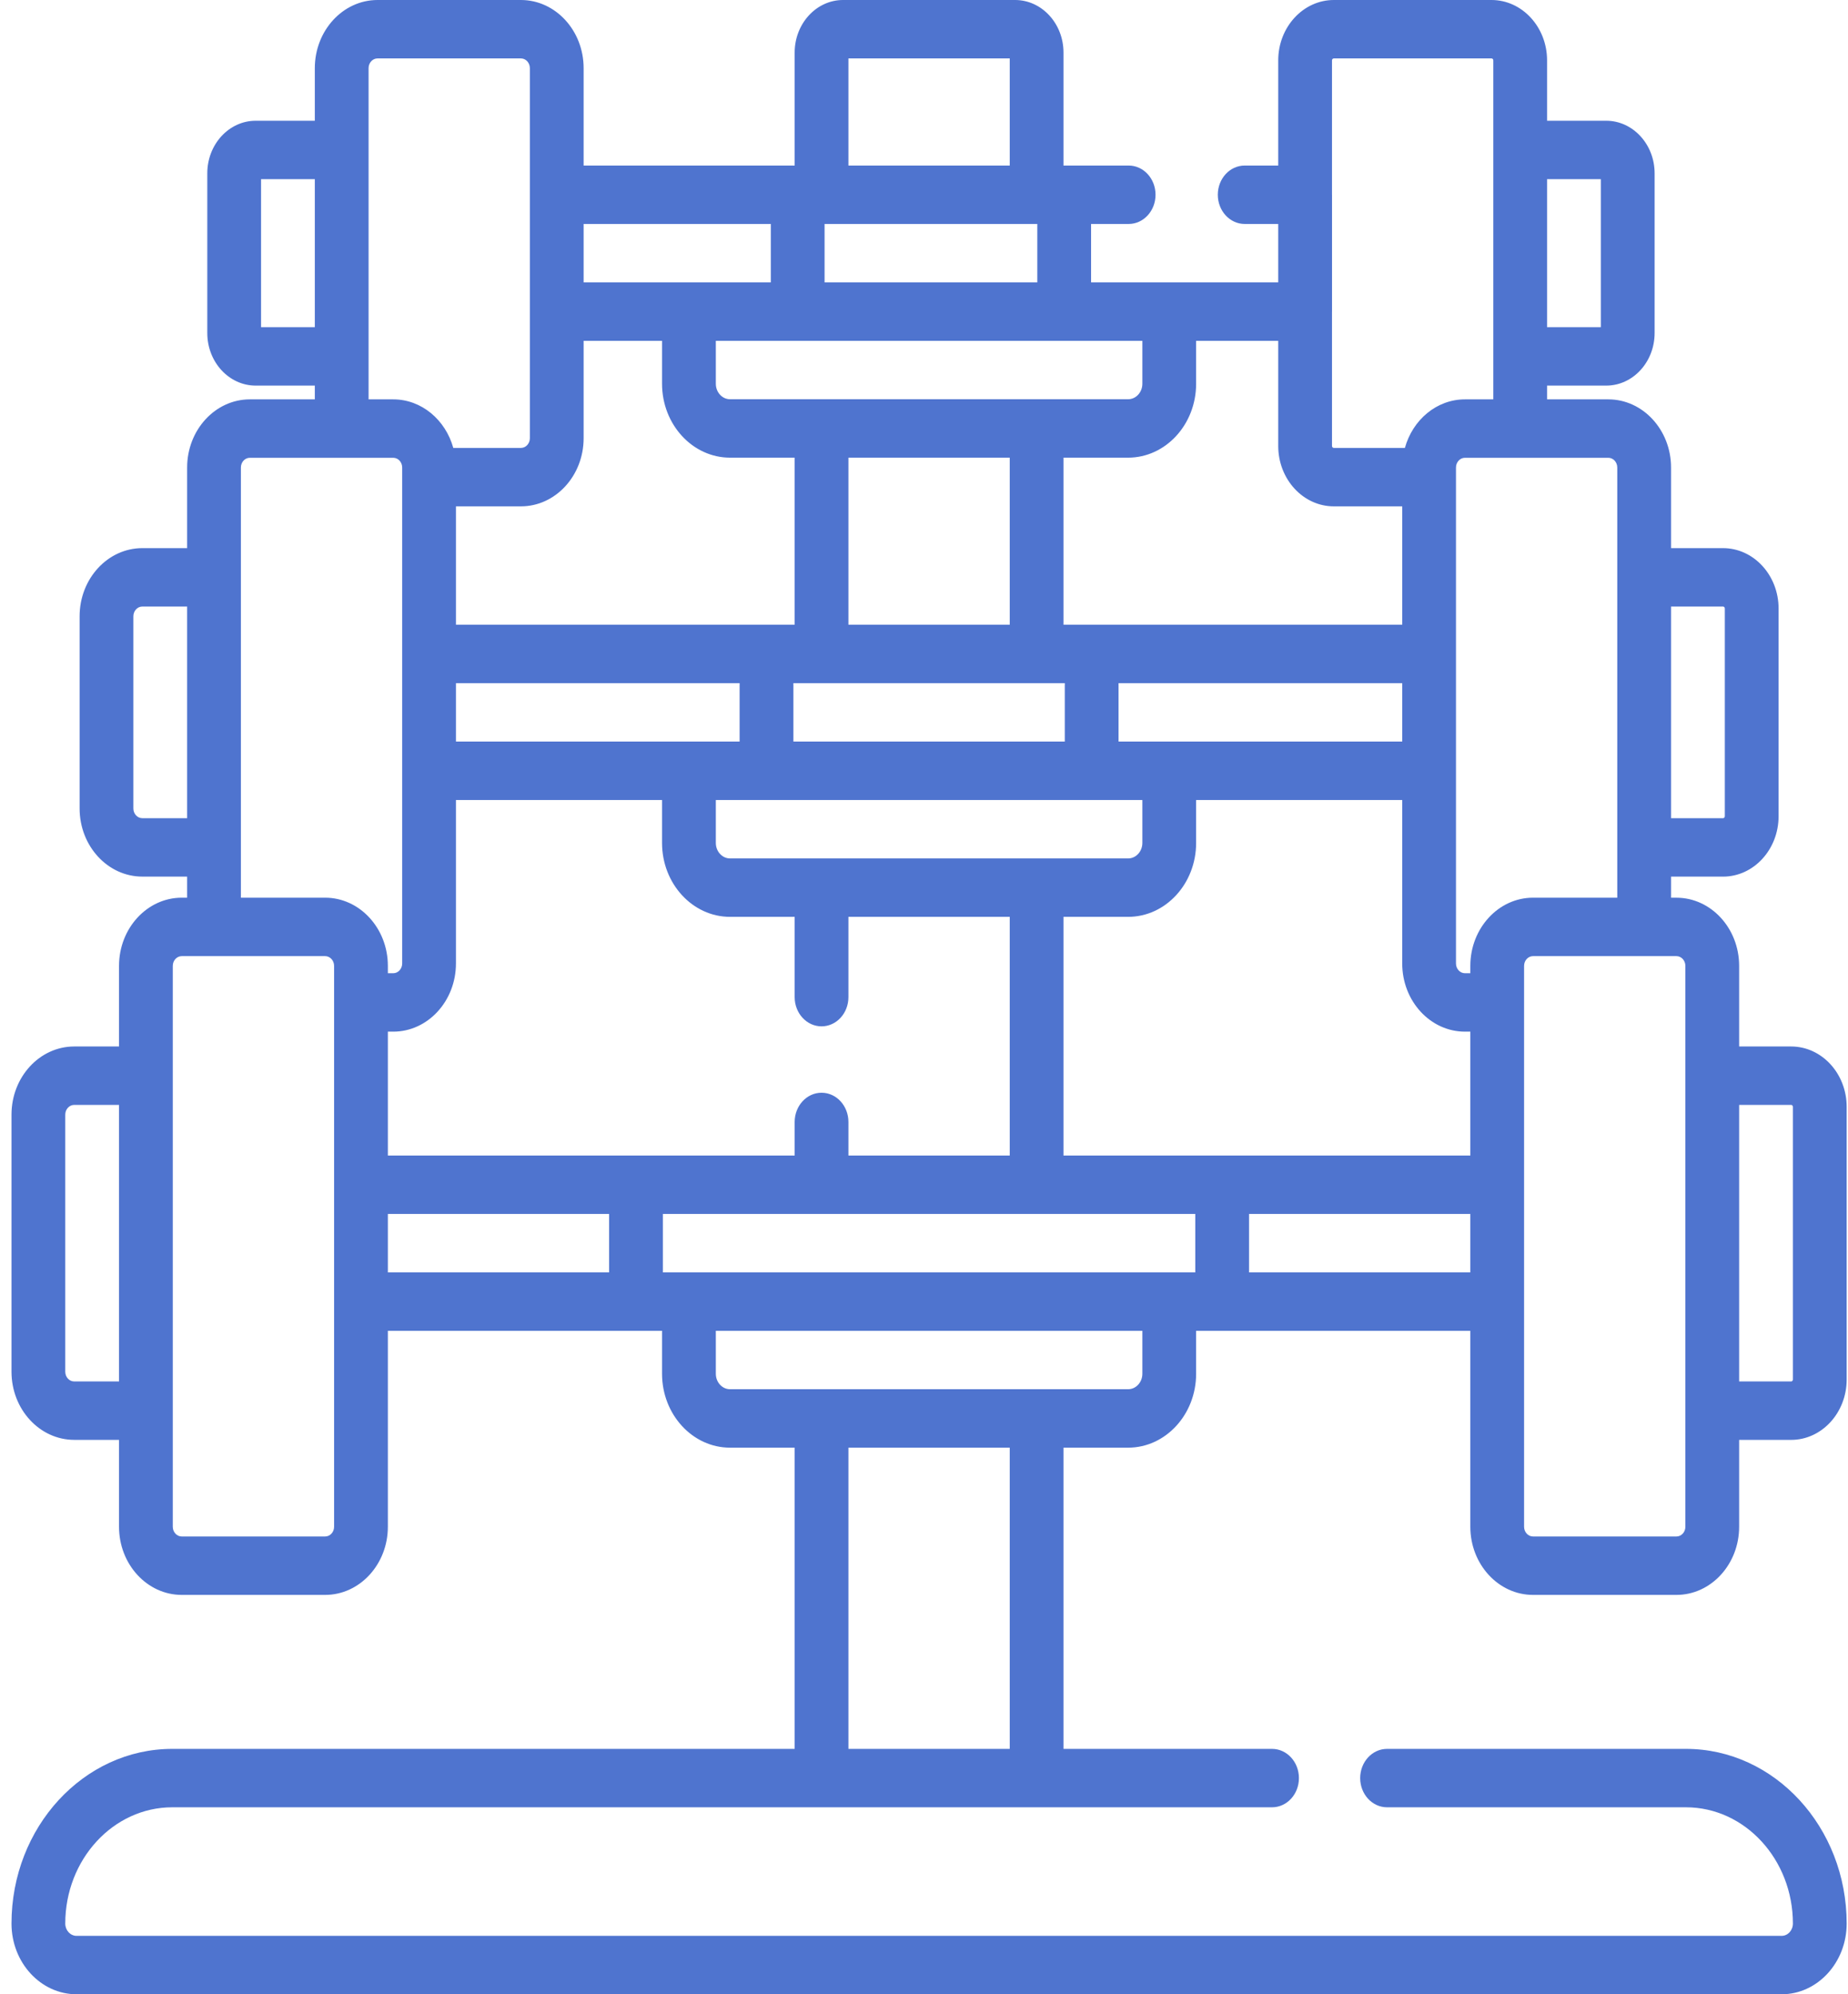 <svg width="76" height="82" viewBox="0 0 76 82" fill="none" xmlns="http://www.w3.org/2000/svg">
<path d="M63.047 65.579H68.944C70.366 65.579 71.523 64.322 71.523 62.777V59.205H73.661C74.921 59.205 75.945 58.091 75.945 56.722V45.511C75.945 44.142 74.921 43.029 73.661 43.029H71.523V39.714C71.523 38.169 70.366 36.912 68.944 36.912H68.723V36.045H70.86C72.12 36.045 73.145 34.931 73.145 33.562V25.02C73.145 23.651 72.12 22.538 70.86 22.538H68.723V19.224C68.723 17.678 67.565 16.421 66.143 16.421H63.624V15.855H66.057C67.154 15.855 68.047 14.886 68.047 13.693V7.127C68.047 5.935 67.154 4.965 66.057 4.965H63.624V2.482C63.624 1.114 62.599 0 61.339 0H54.855C53.594 0 52.568 1.114 52.568 2.482V6.807H51.189C50.578 6.807 50.083 7.344 50.083 8.008C50.083 8.671 50.578 9.209 51.189 9.209H52.568V11.611H44.871V9.209H46.417C47.028 9.209 47.522 8.671 47.522 8.008C47.522 7.344 47.028 6.807 46.417 6.807H43.737V2.162C43.737 0.97 42.844 0 41.747 0H34.671C33.574 0 32.681 0.97 32.681 2.162V6.807H24.002V2.803C24.002 1.257 22.845 0 21.422 0H15.526C14.104 0 12.947 1.257 12.947 2.803V4.965H10.515C9.417 4.965 8.525 5.935 8.525 7.127V13.693C8.525 14.886 9.417 15.855 10.515 15.855H12.947V16.421H10.275C8.853 16.421 7.696 17.678 7.696 19.224V22.538H5.853C4.431 22.538 3.274 23.795 3.274 25.34V33.242C3.274 34.787 4.431 36.044 5.853 36.044H7.696V36.911H7.475C6.052 36.911 4.895 38.169 4.895 39.714V43.029H3.053C1.63 43.029 0.473 44.286 0.473 45.831V56.402C0.473 57.947 1.63 59.204 3.053 59.204H4.895V62.777C4.895 64.322 6.052 65.579 7.475 65.579H13.371C14.793 65.579 15.951 64.322 15.951 62.777V54.72H27.227V56.486C27.227 58.161 28.482 59.525 30.024 59.525H32.681V71.91H7.084C3.438 71.91 0.473 75.132 0.473 79.093C0.473 80.696 1.673 82 3.149 82H73.27C74.745 82 75.945 80.696 75.945 79.093C75.945 75.132 72.98 71.91 69.335 71.91H57.044C56.433 71.91 55.938 72.448 55.938 73.111C55.938 73.775 56.433 74.312 57.044 74.312H69.335C71.761 74.312 73.734 76.457 73.734 79.093C73.734 79.371 73.526 79.598 73.27 79.598H3.149C2.893 79.598 2.684 79.371 2.684 79.093C2.684 76.457 4.658 74.312 7.084 74.312H52.313C52.924 74.312 53.419 73.775 53.419 73.111C53.419 72.448 52.924 71.91 52.313 71.91H43.737V59.525H46.394C47.936 59.525 49.191 58.161 49.191 56.486V54.72H60.468V62.777C60.468 64.322 61.625 65.579 63.047 65.579ZM63.624 7.367H65.835V13.453H63.624V7.367ZM49.157 52.318H27.261V49.915H49.157V52.318ZM15.951 42.419H16.172C17.594 42.419 18.751 41.162 18.751 39.616V32.895H27.227V34.66C27.227 36.336 28.482 37.699 30.024 37.699H32.681V41C32.681 41.663 33.176 42.201 33.787 42.201C34.398 42.201 34.892 41.663 34.892 41V37.699H41.526V47.513H34.892V46.133C34.892 45.469 34.398 44.931 33.787 44.931C33.176 44.931 32.681 45.469 32.681 46.133V47.513H15.951V42.419ZM41.526 18.818V25.688H34.892V18.818H41.526ZM43.79 28.09V30.492H32.629V28.09H43.79ZM57.667 28.09V30.492H46.001V28.09H57.667ZM42.634 35.297C42.633 35.297 42.632 35.297 42.631 35.297C42.631 35.297 42.63 35.297 42.629 35.297H33.79C33.789 35.297 33.788 35.297 33.787 35.297C33.786 35.297 33.785 35.297 33.784 35.297H30.024C29.701 35.297 29.439 35.011 29.439 34.66V32.895H46.98V34.66C46.98 35.011 46.717 35.297 46.394 35.297H42.634ZM30.417 30.492H18.751V28.09H30.417V30.492ZM43.737 47.513V37.699H46.394C47.936 37.699 49.191 36.336 49.191 34.66V32.895H57.667V39.616C57.667 41.162 58.824 42.419 60.247 42.419H60.468V47.513H43.737V47.513ZM73.661 45.431C73.701 45.431 73.734 45.467 73.734 45.511V56.722C73.734 56.766 73.701 56.802 73.661 56.802H71.523V45.431H73.661ZM69.312 39.714V62.777C69.312 62.998 69.147 63.177 68.944 63.177H63.047C62.844 63.177 62.679 62.998 62.679 62.777V39.714C62.679 39.494 62.844 39.314 63.047 39.314H68.944C69.147 39.314 69.312 39.494 69.312 39.714ZM70.86 24.94C70.9 24.94 70.934 24.976 70.934 25.02V33.562C70.934 33.606 70.9 33.642 70.86 33.642H68.723V24.94H70.86ZM66.511 19.224V36.911H63.047C61.625 36.911 60.468 38.169 60.468 39.714V40.017H60.247C60.043 40.017 59.878 39.837 59.878 39.616V19.224C59.878 19.003 60.043 18.823 60.247 18.823H66.143C66.346 18.823 66.511 19.003 66.511 19.224ZM54.855 2.402H61.339C61.38 2.402 61.413 2.438 61.413 2.482V16.421H60.247C59.082 16.421 58.096 17.264 57.777 18.418H54.855C54.813 18.418 54.779 18.382 54.779 18.338V12.825C54.779 12.821 54.78 12.817 54.78 12.812V8.008C54.78 8.004 54.779 8 54.779 7.995V2.482C54.779 2.438 54.813 2.402 54.855 2.402ZM54.855 20.82H57.667V25.688H43.737V18.818H46.394C47.936 18.818 49.191 17.455 49.191 15.779V14.014H52.568V18.338C52.568 19.707 53.594 20.82 54.855 20.82ZM46.98 15.779C46.98 16.13 46.717 16.416 46.394 16.416H30.024C29.701 16.416 29.439 16.131 29.439 15.779V14.014H46.98V15.779ZM42.66 11.611H33.911V9.209H42.66V11.611ZM41.526 2.402V6.807H34.892V2.402H41.526ZM24.002 9.209H31.7V11.611H24.002V9.209ZM27.227 14.014V15.779C27.227 17.455 28.482 18.818 30.024 18.818H32.681V25.688H18.751V20.82H21.422C22.845 20.82 24.002 19.563 24.002 18.018V14.014H27.227ZM10.736 13.453V7.367H12.947V13.453H10.736ZM15.158 14.659C15.158 14.657 15.158 14.656 15.158 14.654V6.166C15.158 6.164 15.158 6.163 15.158 6.161V2.803C15.158 2.582 15.323 2.402 15.526 2.402H21.422C21.626 2.402 21.791 2.582 21.791 2.803V18.018C21.791 18.238 21.626 18.418 21.422 18.418H18.642C18.322 17.264 17.337 16.421 16.172 16.421H15.158V14.659ZM5.853 33.642C5.65 33.642 5.485 33.463 5.485 33.242V25.341C5.485 25.12 5.65 24.94 5.853 24.94H7.696V33.642H5.853ZM9.907 19.224C9.907 19.003 10.072 18.823 10.275 18.823H16.172C16.375 18.823 16.54 19.003 16.54 19.224V39.616C16.54 39.837 16.375 40.017 16.172 40.017H15.951V39.714C15.951 38.169 14.793 36.911 13.371 36.911H9.907V19.224ZM3.053 56.802C2.849 56.802 2.684 56.623 2.684 56.402V45.831C2.684 45.611 2.849 45.431 3.053 45.431H4.895V56.802H3.053ZM13.74 62.777C13.74 62.998 13.574 63.177 13.371 63.177H7.475C7.272 63.177 7.106 62.998 7.106 62.777V39.714C7.106 39.494 7.272 39.314 7.475 39.314H13.371C13.574 39.314 13.74 39.494 13.74 39.714V62.777ZM15.951 49.915H25.05V52.318H15.951V49.915ZM41.526 71.91H34.892V59.525H41.526V71.91ZM46.98 56.486C46.98 56.837 46.717 57.122 46.394 57.122H30.024C29.701 57.122 29.439 56.837 29.439 56.486V54.72H46.98V56.486ZM51.368 52.318V49.915H60.468V52.318H51.368Z" fill="#4F74CF"/>
</svg>
